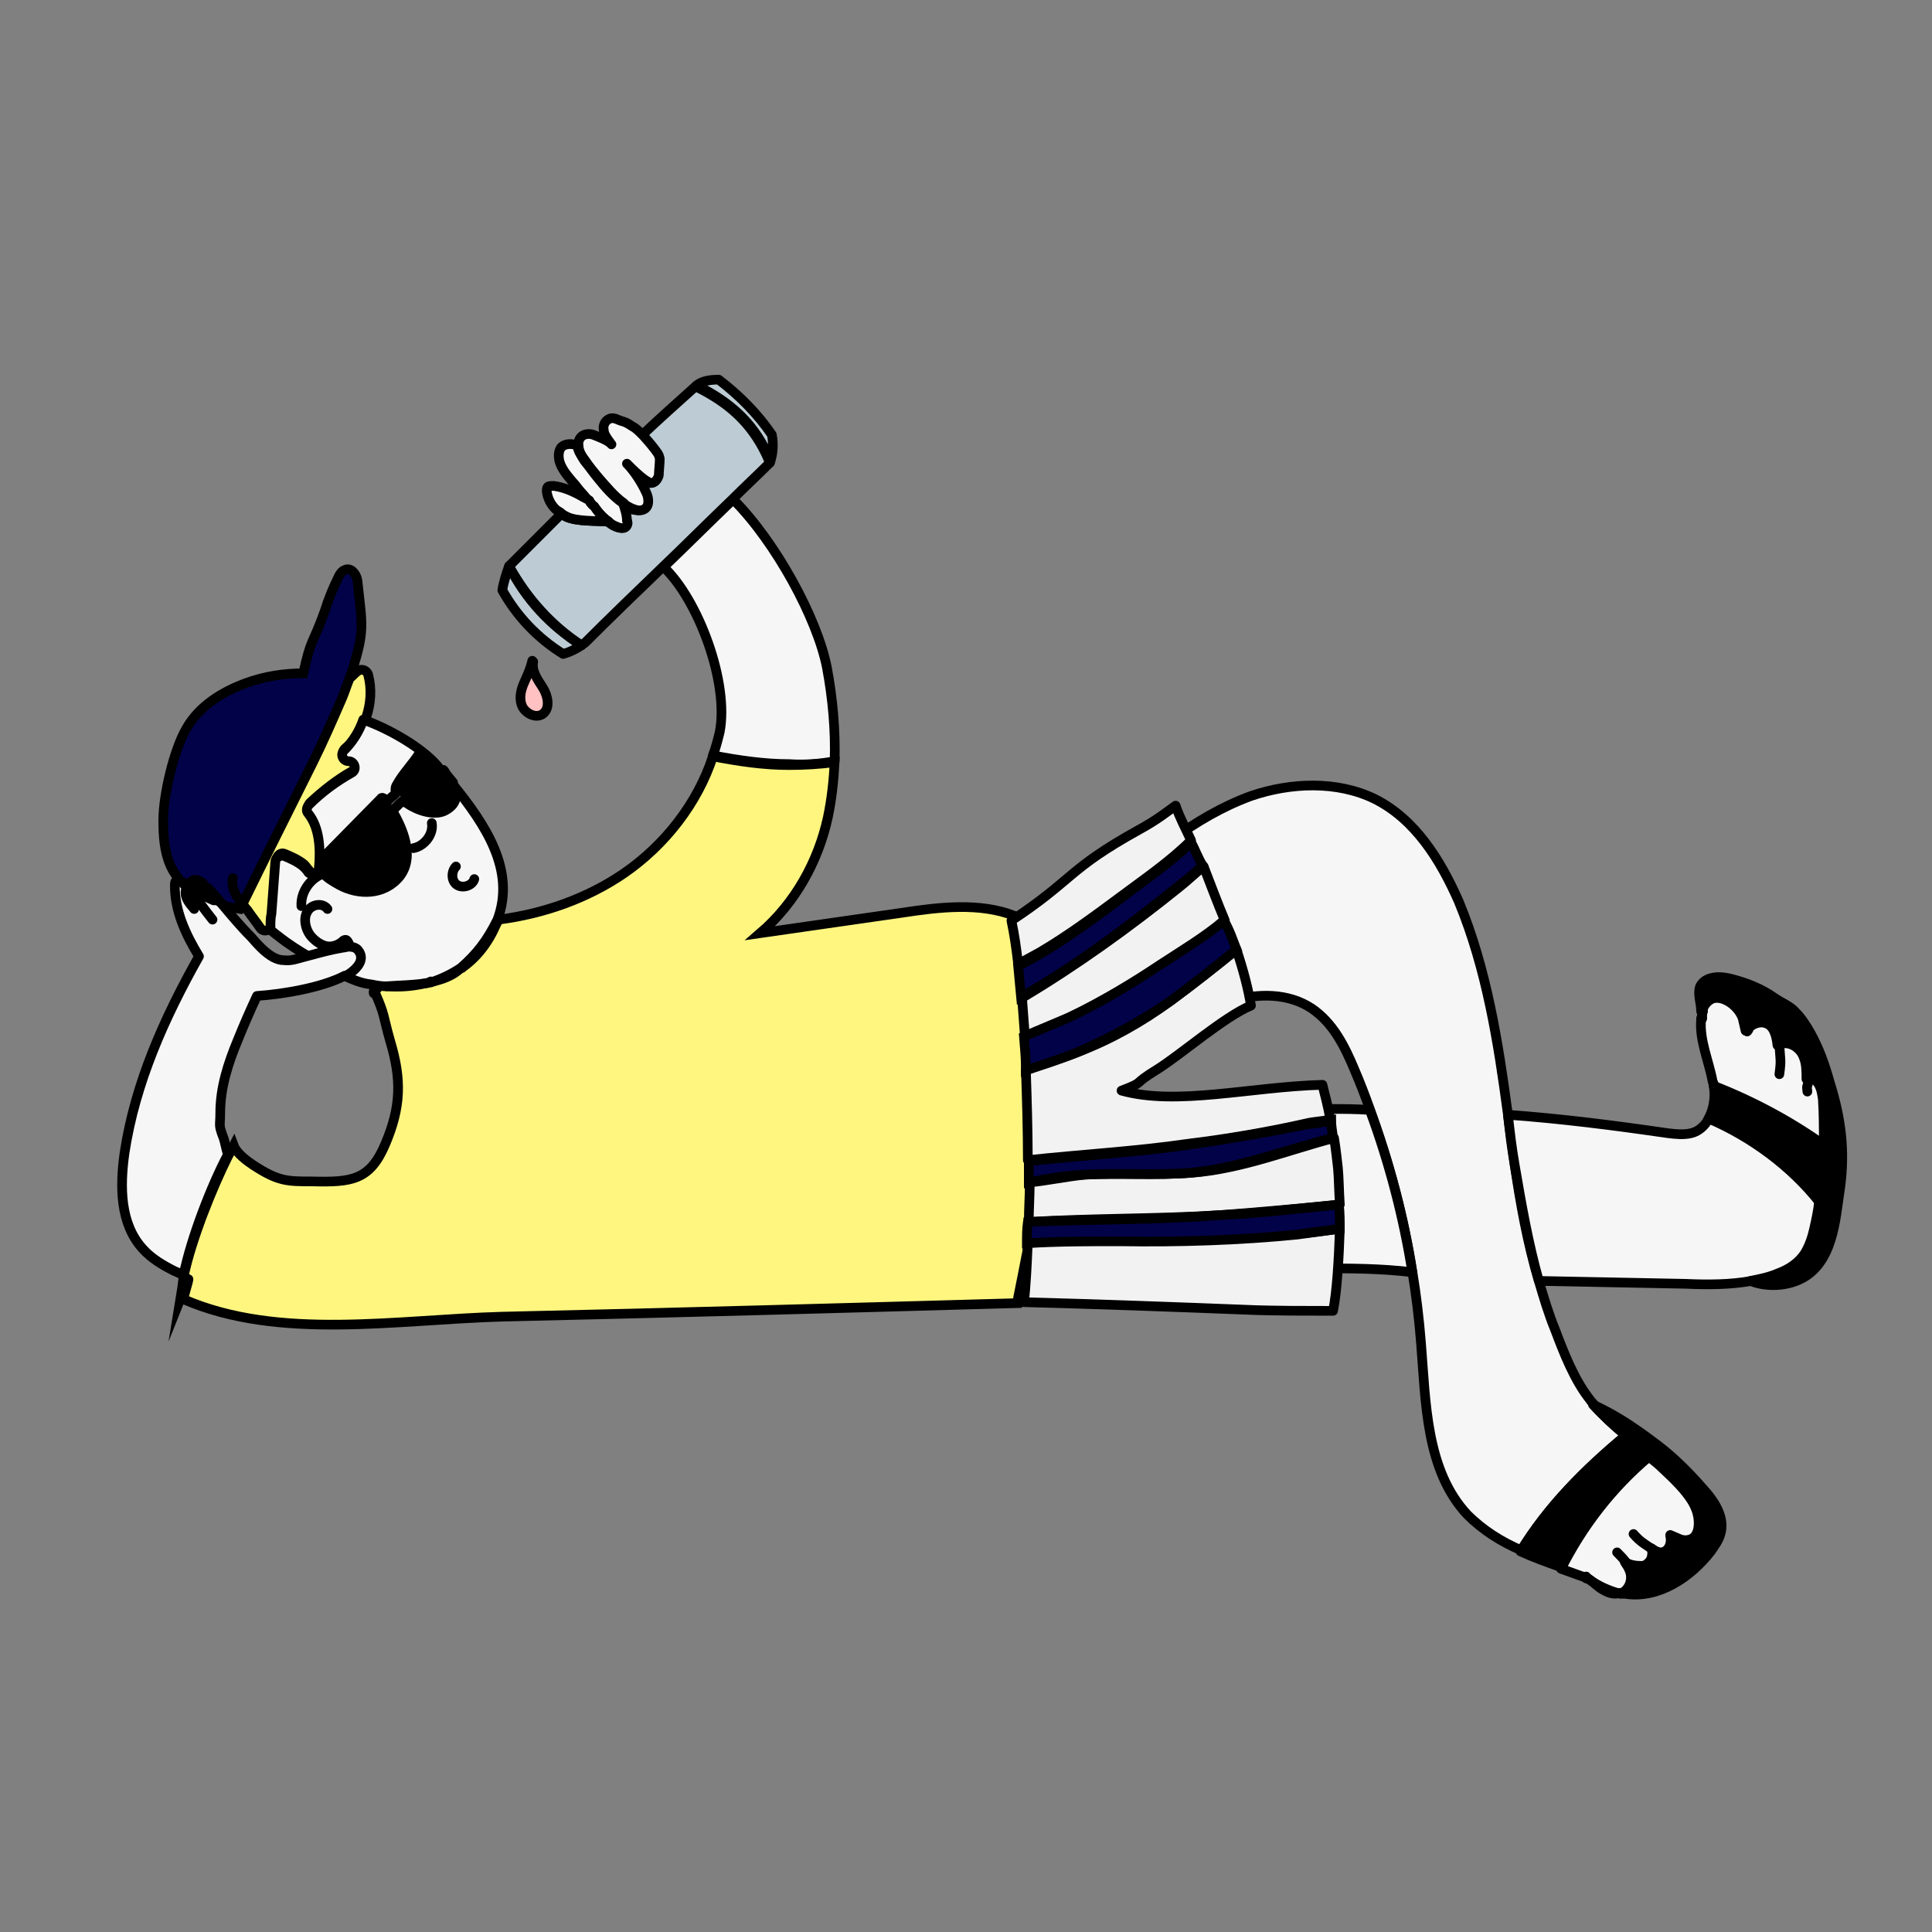 <?xml version="1.0" encoding="utf-8"?>
<!-- Generator: Adobe Illustrator 23.0.3, SVG Export Plug-In . SVG Version: 6.00 Build 0)  -->
<svg version="1.1" id="Calque_1" xmlns="http://www.w3.org/2000/svg" xmlns:xlink="http://www.w3.org/1999/xlink" x="0px" y="0px"
	 viewBox="0 0 200 200" style="enable-background:new 0 0 200 200;" xml:space="preserve">
<rect x="0" y="0" width="200" height="200" fill="#808080" stroke="none"/>
<style type="text/css">
	.st0{fill:none;stroke:#000000;stroke-linecap:round;stroke-linejoin:round;stroke-miterlimit:10;}
	.st1{fill:#F6F6F6;stroke:#000000;stroke-linecap:round;stroke-linejoin:round;stroke-miterlimit:10;}
	.st2{stroke:#000000;stroke-linecap:round;stroke-linejoin:round;stroke-miterlimit:10;}
	.st3{fill:#020249;stroke:#000000;stroke-miterlimit:10;}
	.st4{fill:#FFF680;stroke:#000000;stroke-miterlimit:10;}
	.st5{fill:#FFC1C2;stroke:#000000;stroke-linecap:round;stroke-linejoin:round;stroke-miterlimit:10;}
	.st6{fill:#BDCCD4;stroke:#000000;stroke-linecap:round;stroke-linejoin:round;stroke-miterlimit:10;}
	.st7{fill:none;stroke:#000000;stroke-miterlimit:10;}
	.st8{fill:#F2F2F2;stroke:#000000;stroke-linecap:round;stroke-linejoin:round;stroke-miterlimit:10;}
</style>
<path class="st0" d="M173,159c-1-0.6-1.4-0.8-2-1.7"/>
<path class="st1" d="M168.3,148.6c-4.2,3.5-8.1,7.4-10.8,11.9c-2.1-0.9-4-2.1-5.6-3.7c-4.3-4.6-4.3-11.6-4.8-17.8
	c-0.2-2.5-0.5-5-0.9-7.4c-0.9-5.7-2.4-11.3-4.4-16.8c-0.5-1.4-1-2.7-1.6-4.1c-1-2.4-2.2-4.8-4.4-6.3c-2.4-1.6-5.5-1.6-8.3-0.8
	c-1-5.1-3.9-11.7-6.3-16.6c2.6-1.9,5.3-3.5,8.3-4.6c4.1-1.4,8.9-1.6,12.8,0.3c4.2,2.1,6.8,6.3,8.7,10.6c2.9,7,4.1,14.6,5.1,22.1
	c0.2,1.7,0.5,3.5,0.7,5.2c0.6,4,1.3,8,2.5,12c0.5,1.7,1,3.4,1.7,5.1c0.9,2.4,2,5.2,3.6,7.2c0.1,0.2,0.3,0.3,0.4,0.5l0,0
	C166,146.6,167.1,147.6,168.3,148.6z"/>
<path class="st0" d="M121.2,87.1L121.2,87.1"/>
<path class="st0" d="M180.9,106.7L180.9,106.7c0,0.4,0,1.1,0,2.1"/>
<path class="st2" d="M170.6,150.6c-3.7,3.2-6.8,7.2-9.1,11.6c-1.4-0.5-2.8-1-4.1-1.6c2.8-4.6,6.7-8.5,10.8-11.9
	C169.1,149.3,169.9,149.9,170.6,150.6z"/>
<path class="st1" d="M174.9,159.5c-0.4,0.1-0.8,0-1.2-0.2c-0.2-0.1-0.5-0.2-0.7-0.3v0.1c0.2,0.7-0.2,1.7-1,1.7
	c-0.3,0-0.5-0.2-0.8-0.3l-0.1-0.1v0.1c0.1,0.5,0,1.1-0.4,1.4c-0.2,0.2-0.5,0.2-0.7,0.3c-0.6,0.1-1.1-0.1-1.7-0.4
	c0.2,0.3,0.4,0.5,0.5,0.9c0.3,0.7,0.1,1.7-0.5,2.1c-0.2,0.1-0.3,0.2-0.5,0.2c-1.2-0.3-2.3-0.8-3.3-1.5c-0.1,0-0.1-0.1-0.2-0.1
	c0,0,0,0-0.1,0c0,0,0,0-0.1-0.1l0,0l0,0l0,0c-0.8-0.3-1.7-0.6-2.5-0.9c2.2-4.4,5.3-8.4,9.1-11.6c0.5,0.4,1,0.8,1.4,1.2
	c1.5,1.4,3.1,2.9,3.8,4.9C176.2,157.8,176,159.3,174.9,159.5z"/>
<path class="st0" d="M126.3,104.2c0.2-0.1,0.4-0.2,0.7-0.3c0.2-0.1,0.4-0.1,0.6-0.2"/>
<path class="st0" d="M135.4,114.8c-0.2,0-0.4,0-0.6,0"/>
<path class="st2" d="M188.9,118.6c-0.1,2-0.2,3.9-0.5,5.9c-3-3.8-7.1-6.8-11.6-8.6c0.6-1,0.8-2.3,0.6-3.5
	C181.5,114,185.4,116.1,188.9,118.6z"/>
<path class="st1" d="M188.9,118.6c-3.5-2.5-7.4-4.6-11.5-6.2c0-0.2,0-0.3-0.1-0.4c-0.4-2.2-1.4-4.3-1.2-6.5v-0.1
	c0.1-0.2,0.1-0.4,0.1-0.7c0.1-0.4,0.3-0.8,0.7-1.1c1.2-1,3,0.3,3.6,1.8c0.2,0.4,0.3,0.8,0.3,1.3l0,0c0.1,0.2,0.1,0,0.1-0.2
	c0.4-0.6,1.2-0.9,1.9-0.7c0.9,0.3,1.2,1.4,1.3,2.3c0.2-0.1,0.5-0.2,0.8-0.2c0.8,0,1.6,0.6,1.9,1.4c0.3,0.7,0.3,1.5,0.3,2.3
	c0.3-0.1,0.7,0,1,0.2c0.5,0.5,0.6,1.2,0.7,1.9C188.9,115.4,189,117,188.9,118.6z"/>
<path class="st0" d="M176.3,104.7c-0.1,0.2-0.1,0.4-0.1,0.7"/>
<path class="st1" d="M188.4,124.5c-0.1,0.9-0.3,1.8-0.5,2.7s-0.4,1.9-1,2.6c-0.6,1-1.7,1.6-2.7,2s-1.9,0.7-2.9,0.8
	c-2.2,0.4-4.6,0.4-6.8,0.3c-5.1-0.1-10.1-0.2-15.2-0.3c-1.1-3.9-1.8-7.9-2.5-12c-0.3-1.7-0.5-3.4-0.7-5.2c5.5,0.4,11,1.1,16.5,1.9
	c0.8,0.1,1.7,0.2,2.5,0s1.4-0.8,1.8-1.5C181.3,117.7,185.4,120.7,188.4,124.5z"/>
<path class="st0" d="M184.2,108.2L184.2,108.2c0.1,1.6,0.2,1.5,0,3"/>
<path class="st0" d="M187.1,113c-0.1-0.8,0-0.3,0.1-1.1c0-0.1,0-0.1,0-0.2"/>
<path class="st2" d="M190.5,122.9c-0.1,0.7-0.2,1.4-0.3,2.1c-0.5,3.7-1.5,7.5-5.9,8c-1,0.1-2.1,0-3.1-0.4c1-0.2,2-0.4,2.9-0.8
	c1.1-0.4,2.1-1.1,2.7-2c0.5-0.8,0.8-1.7,1-2.6s0.4-1.8,0.5-2.7c0.3-2,0.5-3.9,0.5-5.9c0-1.6,0-3.2-0.1-4.8c-0.1-0.7-0.2-1.4-0.7-1.9
	c-0.3-0.2-0.6-0.3-1-0.2c0-0.8,0-1.6-0.3-2.3c-0.3-0.8-1.1-1.4-1.9-1.4c-0.3,0-0.6,0.1-0.8,0.2c-0.1-1-0.4-2.1-1.3-2.3
	c-0.7-0.2-1.4,0.2-1.9,0.7c0-0.3,0-0.6-0.1,0.1l0,0c-0.1-0.4-0.2-0.9-0.3-1.3c-0.5-1.4-2.4-2.7-3.6-1.8c-0.3,0.3-0.5,0.7-0.7,1.1
	c0-0.9-0.4-1.8-0.1-2.6c0.5-1,1.9-1.1,3.1-0.8c1.6,0.4,3.2,1,4.6,2c0.7,0.5,1.6,0.8,2.2,1.5c0.6,0.6,1.1,1.4,1.5,2.1
	c0.9,1.6,1.5,3.3,2,5.1C190.6,115.8,191,119.1,190.5,122.9z"/>
<path class="st0" d="M181,106.6C181,106.6,180.9,106.6,181,106.6C180.9,106.6,180.9,106.7,181,106.6
	C180.9,105.9,181,106.3,181,106.6z"/>
<path class="st0" d="M176.2,105.4c0,0.1,0,0.1-0.1,0.2"/>
<path class="st0" d="M171.1,160.4c-0.9-0.6-1.3-0.8-2-1.6"/>
<path class="st0" d="M164.4,163.4c0.6,0.4,1,0.9,1.6,1.2c0.5,0.3,1.1,0.5,1.7,0.3"/>
<path class="st0" d="M164.2,163.2C164.1,163.2,164.1,163.2,164.2,163.2"/>
<path class="st0" d="M168.3,161.7c-0.3-0.4-0.6-0.7-0.9-1"/>
<path class="st2" d="M178.1,158.8c-0.2,0.7-0.6,1.2-1,1.8c-2.1,2.7-5.4,4.9-8.8,4.4c-0.2,0-0.4-0.1-0.6-0.1c0.2,0,0.4-0.1,0.5-0.2
	c0.6-0.5,0.8-1.4,0.5-2.1c-0.1-0.3-0.3-0.6-0.5-0.9c0.5,0.3,1.1,0.4,1.7,0.4c0.3,0,0.5-0.1,0.7-0.3c0.4-0.3,0.5-0.9,0.4-1.4v-0.1
	l0.1,0.1c0.2,0.1,0.5,0.3,0.8,0.3c0.8,0,1.2-0.9,1-1.7v-0.1c0.2,0.1,0.5,0.2,0.7,0.3c0.4,0.2,0.8,0.3,1.2,0.2
	c1.1-0.2,1.2-1.7,0.9-2.8c-0.6-2-2.2-3.5-3.8-4.9c-0.4-0.4-0.9-0.8-1.4-1.2c-0.8-0.6-1.6-1.3-2.3-2c-1.2-1-2.3-2-3.3-3.1
	c1.5,0.7,2.9,1.5,4.2,2.4c0.9,0.6,1.7,1.2,2.5,1.8c1.7,1.3,3.2,2.8,4.6,4.4C177.5,155.4,178.6,157.1,178.1,158.8z"/>
<path class="st3" d="M36.4,69.6c-0.1,0.2-0.2,0.5-0.2,0.7c-0.2,0.7-0.5,1.4-0.8,2.1c-0.9,2.3-2,4.5-3.1,6.8c-2,4.2-5,10.2-7.2,14.5
	C25,93.8,25,94,24.9,94.1c-0.6-0.1-1.3-0.2-1.9-0.4l0,0c-0.2-0.2-0.4-0.3-0.6-0.3c-0.1,0-0.1,0-0.2,0c-0.9-0.3-1.8-0.8-2.5-1.4l0,0
	c-0.1-0.1-0.2-0.1-0.3-0.2c-0.1-0.1-0.3-0.2-0.4-0.3l0,0c-0.1-0.1-0.2-0.2-0.2-0.2l0,0c-0.5-0.5-0.9-1.1-1.2-1.8
	c-0.6-1.4-0.7-3-0.7-4.6c0-2.6,1.1-7.3,2.4-9.5c1.3-2.3,3.7-3.8,6.2-4.7c1.9-0.7,3.9-1,5.9-1c0.8-3.7,0.9-2.8,2.2-6.4
	c0.4-1.3,0.9-2.5,1.5-3.7c0.1-0.2,0.3-0.5,0.6-0.6c0.6-0.3,1.2,0.4,1.3,1.1C37.5,64.8,37.8,65.2,36.4,69.6z"/>
<path class="st1" d="M136.4,131.3c0.3-3.6,0.3-8,0-10.4c-0.2-1.5-0.5-4.1-1-6.1c0.8,0,1.6,0,2.4,0c1.3,0,2.6,0,4,0.1
	c2,5.4,3.5,11.1,4.4,16.8C142.9,131.3,139.7,131.3,136.4,131.3z"/>
<path class="st0" d="M136.4,131.3c-0.1,0-0.3,0-0.4,0"/>
<path class="st0" d="M68.7,58.7c-0.2-0.2-0.5-0.4-0.7-0.6"/>
<line class="st0" x1="78.7" y1="96.5" x2="78.7" y2="96.5"/>
<path class="st1" d="M86.4,78.8c-1.6,0.3-3.2,0.4-4.7,0.3c-2.6,0-5.3-0.4-7.9-0.9c0.3-0.8,0.5-1.6,0.7-2.4c1-5.1-2.2-13.7-5.8-17.1
	c2.4-2.3,4.8-4.7,7.2-7c4.4,4.4,8.7,12.3,9.7,17.4C86.2,72.3,86.5,75.6,86.4,78.8z"/>
<path class="st0" d="M75.8,51.7c-0.6-0.6-1.2-1.1-1.8-1.6"/>
<line class="st0" x1="78.7" y1="96.5" x2="78.7" y2="96.5"/>
<path class="st2" d="M38.7,102.6c0,0.1,0.1,0.1,0.1,0.2C38.6,103,38.7,102.5,38.7,102.6z"/>
<path class="st4" d="M107.1,125c-0.2,1.9-1.1,6.3-1.7,9.3c0,0.2-0.1,0.4-0.1,0.6l0,0c-17.8,0.5-35.6,1-53.3,1.4
	c-10.9,0.3-23.1,2.5-33-1.8c-0.1,0,0.6-2.1,0.5-2.1l-0.8,2c0.1-0.6,0.2-1.4,0.3-2.2l0,0c0.8-3.9,3-9.3,4.6-12.5
	c0.2-0.4,0.4-0.7,0.6-1.1c0.3,0.8,1.4,1.6,2,2c2.6,1.7,3.5,1.7,6.1,1.7c4.1,0.1,6-0.1,7.6-3.9s1.7-6.6,0.5-10.6
	c-0.8-2.8-0.5-2.6-1.6-5.1c0.1-0.1,0.1-0.2,0.2-0.3c0.3-0.5,0.5-0.4,1-0.4c0,0,0,0,0.1,0l0,0c1.2-0.1,3-0.1,4.6-0.4l0,0
	c0,0,0,0,0.1,0c1-0.2,2-0.6,2.7-1.2l0,0c0.1-0.1,0.2-0.2,0.3-0.2c1.6-1.5,2.6-2.7,3.8-5l0,0c4.7-0.6,9.2-2.2,13-4.8
	c4.2-2.9,7.6-7.2,9.2-12.1c2.6,0.5,5.2,0.9,7.9,0.9c1.6,0,3.2-0.1,4.7-0.3c-0.1,1.9-0.3,3.8-0.7,5.7c-1,4.6-3.4,8.9-7,12
	c4.9-0.7,9.7-1.4,14.6-2.1c3.9-0.6,8.1-1.1,11.7,0.3l0,0c0.1,0.3,0.1,0.6,0.2,0.8c0.2,0.6,0.3,1.3,0.4,1.9
	C107.5,106.5,108.1,115.8,107.1,125z"/>
<path class="st0" d="M36.8,99"/>
<path class="st5" d="M55.2,68.5c-0.2,1,0.5,1.9,1,2.7c0.5,0.8,0.8,2.1,0,2.7c-0.7,0.5-1.7,0-2.1-0.7c-0.4-0.8-0.2-1.7,0.1-2.4
	s0.7-1.5,0.9-2.4"/>
<path class="st0" d="M25.2,93.7c-0.7-0.8-1.3-1.7-1.1-2.8"/>
<path class="st4" d="M35.7,77.5c-0.4,0.4-0.1,1.1,0.5,1.1l0,0c0.7,0,0.9,0.9,0.3,1.2c-1.6,0.9-3,2-4.4,3.3c-0.2,0.2-0.3,0.6-0.1,0.9
	c1.3,1.6,1.4,3.7,1.1,5.8c-0.1,0.6-0.8,0.8-1.1,0.3c-0.2-0.2-0.3-0.4-0.5-0.6c-0.6-0.5-1.3-0.8-2-1.1c-0.4-0.2-0.8,0.1-0.9,0.6
	l-0.4,5.4c0,0.5-0.1,0.9-0.1,1.3c0,0.1,0,0.2-0.1,0.3c-0.2,0.4-0.8,0.5-1.1,0c-0.4-0.6-0.9-1.2-1.3-1.8c-0.2-0.2-0.3-0.4-0.5-0.6
	c2.1-4.3,5.1-10.3,7.2-14.5c1.1-2.2,2.1-4.5,3.1-6.8c0.3-0.7,0.5-1.4,0.8-2.1c0.3-0.2,0.5-0.5,0.8-0.7c0.3-0.3,0.9-0.2,1.1,0.3
	c0.4,1.5,0.3,3-0.2,4.5C37.4,75.6,36.7,76.7,35.7,77.5z"/>
<path class="st1" d="M51.5,95.2L51.5,95.2c-1.1,2.2-2.1,3.5-3.8,5c-0.9,0.6-1.9,1.1-3.1,1.5c-1.6,0.3-3.4,0.3-4.6,0.4l0,0
	c0,0,0,0-0.1,0c-0.5,0-1-0.1-1.5-0.2c-1-0.1-1.9-0.5-2.8-0.9c0.2-0.1,0.4-0.2,0.5-0.3c0,0,0.1,0,0.1-0.1c0.7-0.4,1.4-1.3,0.9-2
	c-0.2-0.3-0.6-0.4-1-0.4c-0.2,0-0.4,0-0.6,0.1c-1.1,0.2-2.3,0.4-3.4,0.8c-1.2-0.7-2.3-1.4-3.3-2.2c-0.3-0.2-0.6-0.5-0.9-0.7
	C28,96.1,28,96,28,95.9c0-0.4,0-0.9,0.1-1.3l0.4-5.4c0-0.4,0.5-0.7,0.9-0.6c0.7,0.3,1.4,0.6,2,1.1c0.2,0.2,0.4,0.4,0.5,0.6
	c0.4,0.4,1.1,0.2,1.1-0.3c0.2-2.1,0.1-4.3-1.1-5.8c-0.2-0.2-0.2-0.6,0.1-0.9c1.3-1.3,2.8-2.4,4.4-3.3c0.6-0.3,0.3-1.2-0.3-1.2l0,0
	c-0.6,0-0.9-0.7-0.5-1.1c0.9-0.9,1.6-2,2-3.2c2.6,0.9,6.1,2.9,7.7,4.8c0.1,0.2,0.3,0.3,0.4,0.5C45,79,44.2,78.3,43.4,78
	c-0.7,1.1-1.7,2.1-2.3,3.2c-0.2,0.3-0.2,0.6-0.1,0.9c-0.3,0.3-0.7,0.6-1,0.9c-0.1-0.1-0.2-0.2-0.2-0.3c-0.1-0.1-0.3-0.2-0.4,0
	l-5.9,6c-0.8,1.5,0.2,2.1,1.6,2.9c2,1.1,4.7,1.1,6.3-0.9c1.6-2.1,0.2-5.1-0.8-6.8c0.4-0.3,0.7-0.7,1.1-1c0.2,0.1,0.3,0.2,0.5,0.3
	c1,0.7,2.8,1.3,3.9,0.7c1.3-0.7,1.3-1.7,0.7-2.8C50.3,85.4,53.4,90.1,51.5,95.2z"/>
<path class="st0" d="M40,102.1c1.4,0.1,2.7,0,4-0.3c0.2,0,0.4-0.1,0.6-0.2"/>
<path class="st0" d="M47.8,100.2c1.6-1.1,2.8-2.7,3.6-4.6c0.1-0.1,0.1-0.3,0.2-0.4"/>
<path class="st0" d="M46.9,81L46.9,81c-0.4-0.5-0.7-0.8-0.9-1.2l-0.1-0.1"/>
<path class="st0" d="M47.8,94.4"/>
<path class="st0" d="M48.5,79.5"/>
<path class="st0" d="M33.9,94.1c-0.5-0.7-1.7-0.5-2.1,0.3c-0.4,0.7-0.2,1.7,0.3,2.4c0.4,0.5,0.9,0.9,1.5,1.1s1.3,0,1.8-0.4
	c0.1-0.1,0.2-0.2,0.3-0.2c0.3-0.1,0.5,0.5,0.6,1.1"/>
<path class="st0" d="M33.6,90.4c-1.4,0.4-2.5,1.9-2.4,3.4"/>
<path class="st0" d="M44.7,85.2c0.2,1.2-0.8,2.4-1.9,2.6"/>
<path class="st0" d="M47.2,89.7c-0.5,0.5-0.5,1.5,0.1,1.9s1.6,0.1,1.8-0.6"/>
<path class="st0" d="M19,132.2L19,132.2c0.1,0.1,0.3,0.1,0.4,0.2"/>
<path class="st0" d="M21,91.4c-0.1,0-0.2-0.1-0.4-0.1c-0.1,0-0.3-0.1-0.5-0.2c0.1,0,0.1,0,0.2,0C20.6,91.1,20.8,91.3,21,91.4z"/>
<path class="st1" d="M36.3,100.7L36.3,100.7c-0.3,0.2-0.4,0.3-0.6,0.3c-2.3,1.2-6.2,1.9-9.1,2.1c-0.7,1.5-1.4,3.1-2,4.6
	c-1,2.4-1.8,4.9-1.8,7.5c0,1.4-0.2,1.2,0.3,2.5c0.2,0.5,0.3,1.3,0.5,1.8c-1.7,3.2-3.8,8.6-4.6,12.5c-0.3-0.1-0.6-0.3-0.9-0.4
	c-1.2-0.6-2.4-1.3-3.3-2.3c-2.4-2.6-2.4-6.5-1.9-10c1.1-7.2,4.1-13.9,7.7-20.3c-1.4-2.3-2.5-4.7-2.5-7.3c0-0.2,0-0.4,0.1-0.5
	c0,0,0.3,0.1,0.7,0.1l0,0c0.1,0.1,0.2,0.2,0.4,0.3c0.1,0.1,0.2,0.2,0.3,0.2l0,0c0.7,0.6,1.6,1,2.5,1.4c0.1,0,0.1,0,0.2,0
	c0.2,0,0.4,0.1,0.6,0.3l0,0c1,1.2,2,2.4,3.1,3.5c0.7,0.8,1.4,1.6,2.3,2.1c0.4,0.2,0.7,0.3,1.1,0.3c0.8,0.1,1.5-0.2,2.3-0.4
	c0.1,0,0.3-0.1,0.4-0.1c1.1-0.3,2.2-0.6,3.4-0.8c0.2,0,0.4-0.1,0.6-0.1c0.4,0,0.8,0.1,1,0.4C37.8,99.3,37,100.2,36.3,100.7z"/>
<path class="st0" d="M18.3,91.4c0.1-0.1,0.3-0.2,0.4-0.1l0,0c0.1,0,0.3,0.1,0.4,0.3c0.1,0.1,0.2,0.2,0.2,0.2l0,0
	c0.1,0.1,0.1,0.2,0.2,0.3"/>
<path class="st0" d="M22,95.2c-0.8-1-1.6-2.1-2.3-3.1"/>
<path class="st0" d="M23.1,93.7c-0.5-0.6-1-1.2-1.6-1.8c-0.1-0.1-1.1-0.2-1.9-0.3c-0.1,0-0.2,0-0.3,0c-0.1,0-0.1,0-0.2,0"/>
<path class="st0" d="M20.2,91.1c-0.3,0-0.6,0.3-0.8,0.6c-0.1,0.2-0.2,0.5-0.2,0.7c0,0.7,0.5,1.2,0.9,1.7"/>
<g>
	<path class="st6" d="M60.2,66.8c-0.6,0.4-1.2,0.7-1.9,0.9c-2.6-1.6-4.8-3.9-6.3-6.6c0.1-0.7,0.4-1.7,0.7-2.5
		C54.4,62,57,64.8,60.2,66.8z"/>
	<path class="st6" d="M60.9,51.8c-0.3-0.2-0.6-0.3-0.9-0.5c0.1-0.1,0.2-0.2,0.2-0.2C60.5,51.4,60.7,51.6,60.9,51.8z"/>
	<path class="st6" d="M79.7,47.9c-1.3,1.3-2.6,2.5-3.9,3.8c-2.4,2.3-4.8,4.7-7.2,7c-2.7,2.6-5.4,5.2-8,7.8c-0.1,0.1-0.3,0.2-0.4,0.3
		c-3.1-2-5.7-4.9-7.5-8.2l0,0l0,0c1.8-1.8,3.6-3.6,5.4-5.4c0.2,0.1,0.3,0.2,0.5,0.3c1.1,0.5,3.2,0.4,4.3,0.5
		c0.3,0.2,0.5,0.4,0.8,0.5c0.4,0.2,0.9,0.2,1.1-0.1c0.1-0.1,0.1-0.3,0.1-0.5c-0.1-0.6-0.2-1.2-0.4-1.8c0.1,0.1,0.2,0.1,0.2,0.2
		c0.3,0.2,0.7,0.5,1.1,0.5c0.4,0.1,0.9-0.1,1.1-0.4c0.2-0.4,0.1-0.9-0.1-1.4c-0.4-0.9-1.3-2.2-2-3c0.6,0.6,1.2,1.2,1.9,1.7
		c0.2,0.1,0.4,0.3,0.6,0.3c0.4,0,0.8-0.4,0.8-0.8c0.1-0.4,0.1-1.2-0.1-1.6c-0.1-0.5-0.2-0.6-1-1.6l-0.7-0.8c1.9-1.8,3.8-3.5,5.7-5.2
		c0.1,0,0.1,0.1,0.2,0.1c3.2,1.6,5.5,3.6,7.1,6.9L79.7,47.9z"/>
	<path class="st6" d="M79.9,45.1L79.9,45.1"/>
	<path class="st6" d="M79.7,47.9l-0.3-1c-1.5-3.2-3.9-5.3-7.1-6.9c-0.1,0-0.1-0.1-0.2-0.1l0,0c0.6-0.5,1.5-0.6,2.3-0.6
		c2.1,1.6,4,3.5,5.5,5.7l0,0C80.1,46,80,47.1,79.7,47.9z"/>
</g>
<g>
	<path class="st1" d="M68.2,49.2c-0.1,0.4-0.4,0.8-0.8,0.8c-0.2,0-0.4-0.2-0.6-0.3c-0.7-0.5-1.3-1.1-1.9-1.7c0.8,0.8,1.6,2.1,2,3
		c0.2,0.4,0.3,1,0.1,1.4c-0.2,0.4-0.7,0.5-1.1,0.4s-0.8-0.3-1.1-0.5c-0.1-0.1-0.2-0.1-0.2-0.2c-1-0.7-1.8-1.7-2.6-2.6
		c-0.5-0.6-1-1.2-1.4-1.8c-0.3-0.4-0.6-0.8-0.7-1.4v-0.1c-0.1-0.5,0.1-1,0.6-1.2c0.3-0.1,0.6-0.1,0.9,0c0.5,0.2,1.6,0.6,1.9,1
		c-0.1-0.1-0.2-0.3-0.3-0.4c-0.2-0.3-0.5-0.7-0.5-1.1c-0.1-0.4,0.1-0.9,0.5-1.1c0.3-0.2,0.7-0.1,1.1,0.1c0.1,0,0.2,0.1,0.3,0.1
		c0.4,0.1,0.7,0.3,1,0.5c0.4,0.2,0.7,0.5,1,0.8l0.2,0.2l0.7,0.8c0.8,1,0.9,1.1,1,1.6C68.3,48,68.2,48.8,68.2,49.2z"/>
	<path class="st1" d="M64.9,54.4c-0.2,0.4-0.7,0.3-1.1,0.1c-0.3-0.1-0.6-0.3-0.8-0.5c-0.6-0.4-1.1-1-1.6-1.6
		c-0.1-0.1-0.2-0.3-0.4-0.4c0-0.1-0.1-0.1-0.1-0.2c-0.2-0.2-0.4-0.5-0.6-0.7c-0.4-0.4-0.7-0.9-1.1-1.3c-0.5-0.6-1.1-1.3-1.3-2.1
		c-0.1-0.5-0.1-1,0.2-1.4c0.4-0.4,1.1-0.4,1.6-0.2c0,0,0.1,0,0.1,0.1v0.1c0.1,0.5,0.4,0.9,0.7,1.4c0.5,0.6,0.9,1.2,1.4,1.8
		c0.8,1,1.6,1.9,2.6,2.6c0.2,0.6,0.4,1.2,0.4,1.8C65,54.1,65,54.2,64.9,54.4z"/>
	<path class="st1" d="M63,54c-1.2-0.1-3.3,0-4.3-0.5c-0.2-0.1-0.4-0.2-0.5-0.3c-0.2-0.2-0.5-0.3-0.7-0.5c-0.5-0.5-0.8-1.1-0.9-1.8
		c0-0.2,0-0.4,0.1-0.5s0.4-0.1,0.6-0.1c0.9,0.1,1.9,0.5,2.8,1c0.3,0.2,0.6,0.3,0.9,0.5c0,0.1,0.1,0.1,0.1,0.2
		c0.1,0.1,0.2,0.3,0.4,0.4C61.9,53,62.4,53.6,63,54z"/>
</g>
<path d="M46.2,83.7c-1.1,0.6-2.9,0-3.9-0.7c-0.2-0.1-0.3-0.2-0.5-0.3c-0.3-0.2-0.6-0.5-0.7-0.8C41,81.6,41,81.4,41.2,81
	c0.6-1.1,1.6-2.1,2.3-3.2c0.8,0.3,1.6,1,2.3,1.8l0.1,0.1c0.2,0.2,0.4,0.5,0.6,0.7c0.1,0.2,0.2,0.3,0.3,0.5
	C47.5,82,47.5,83,46.2,83.7z"/>
<path d="M41.5,90.5c-1.5,2-4.2,2-6.3,0.9c-1.4-0.8-2.5-1.4-1.6-2.9l5.9-6c0.1-0.1,0.3-0.1,0.4,0c0.1,0.1,0.1,0.2,0.2,0.3
	c0.2,0.2,0.3,0.5,0.5,0.8C41.8,85.4,43.1,88.4,41.5,90.5z"/>
<path class="st7" d="M40.2,82.9c-0.2,0.2-0.4,0.5-0.5,0.6"/>
<path class="st7" d="M41.1,81.9c0.4-0.3,0.7-0.5,0.9-0.4"/>
<path class="st7" d="M42.4,82.1c-0.2,0.2-0.4,0.4-0.6,0.6"/>
<path class="st7" d="M40.7,83.7c-0.2,0.2-0.4,0.3-0.6,0.5"/>
<path class="st8" d="M123.3,87c-2.2,2.2-5,4.1-7.4,5.9c-2.7,2-5.4,4-8.3,5.7c-0.7,0.4-1.5,0.8-2.2,1.2c-0.2-1.7-0.4-3.1-0.7-4.5
	c6.5-4.3,5.8-5.3,13.2-9.4c2-1.1,2.8-1.8,3.8-2.5C122.1,84.6,122.7,85.7,123.3,87z"/>
<path class="st8" d="M126.8,95.3c-2,1.7-4.5,3.1-6.5,4.5c-3,2-6.3,3.9-9.5,5.5c-1.6,0.8-3.1,1.3-4.7,2c-0.1-1.3-0.2-2.7-0.3-4
	c5.7-3.4,11.1-7.3,16.2-11.4c0.9-0.7,1.7-1.5,2.6-2.2C125.3,91.5,126,93.4,126.8,95.3z"/>
<path class="st3" d="M124.5,89.6c-0.8,0.8-1.7,1.5-2.6,2.2c-5.1,4.1-10.5,8.2-16.2,11.4c-0.1-1.1-0.2-2.2-0.3-3.2
	c0.8-0.4,1.5-0.8,2.2-1.2c2.9-1.7,5.6-3.7,8.3-5.7c2.3-1.8,5.3-3.8,7.4-5.9C123.7,87.9,124,88.8,124.5,89.6z"/>
<path class="st8" d="M137.7,115.9c-0.9,0.2-1.7,0.2-2.5,0.4c-4,0.9-8.1,1.6-12.2,2.1c-5.5,0.8-11.1,1.1-16.6,1.7
	c0-3.1-0.1-6.3-0.2-9.3c1.8-0.7,3.6-1.2,5.4-1.9c3.4-1.3,6.6-3.1,9.6-5.3c2.3-1.7,4.6-3.5,6.8-5.3c0.7,2.1,1.2,4,1.5,5.8
	c-2.7,1.1-7.3,5.1-9.7,6.6c-2.8,1.7-1.1,1.2-3.7,2.2c5.7,1.6,13.4-0.4,20.8-0.6C137.1,113.2,137.5,114.5,137.7,115.9z"/>
<path class="st3" d="M128,98.3c-2.2,1.8-4.5,3.6-6.8,5.3c-3,2.1-6.2,3.8-9.6,5.3c-1.7,0.7-3.6,1.3-5.4,1.9c0-1.2-0.1-2.3-0.2-3.5
	c1.6-0.7,3.1-1.3,4.7-2c3.4-1.6,6.5-3.5,9.5-5.5c2-1.3,4.5-2.8,6.5-4.5C127.3,96.3,127.6,97.3,128,98.3z"/>
<path class="st8" d="M138.7,124.7c-4.1,0.4-8.4,0.8-12.5,1.1c-6.6,0.4-13.1,0.3-19.7,0.7c0-1.3,0.1-2.7,0.1-4.1
	c1.9-0.2,3.8-0.6,5.7-0.8c3.7-0.2,7.4,0.1,11.1-0.2c5.1-0.4,9.8-2.3,14.7-3.6c0.2,1.2,0.3,2.3,0.4,3.1
	C138.6,121.9,138.6,123.2,138.7,124.7z"/>
<path class="st3" d="M138,117.8c-4.9,1.2-9.6,3.1-14.7,3.6c-3.7,0.3-7.4,0-11.1,0.2c-1.9,0.1-3.8,0.4-5.7,0.8c0-0.7,0-1.5,0-2.2
	c5.5-0.6,11.1-0.9,16.6-1.7c4.1-0.6,8.2-1.3,12.2-2.1c0.8-0.1,1.7-0.2,2.5-0.4C137.8,116.4,137.9,117.1,138,117.8z"/>
<path class="st8" d="M138.7,127.2c-0.1,3.1-0.3,6.5-0.7,8.5c-2.3,0-6.3,0-8.6-0.1c-7.6-0.3-15.8-0.6-23.4-0.8
	c0.2-1.7,0.3-3.8,0.4-6.2c3.2-0.2,6.4-0.2,9.6-0.2c6,0,12.3-0.1,18.4-0.7C135.8,127.6,137.2,127.4,138.7,127.2z"/>
<path class="st3" d="M138.7,127.2c-1.5,0.2-2.9,0.4-4.4,0.6c-6,0.6-12.3,0.8-18.4,0.7c-3.2,0-6.4,0-9.6,0.2c0-0.7,0-1.5,0.1-2.2
	c6.6-0.3,13.2-0.2,19.7-0.7c4.3-0.2,8.4-0.7,12.5-1.1C138.7,125.5,138.7,126.4,138.7,127.2z"/>
</svg>
